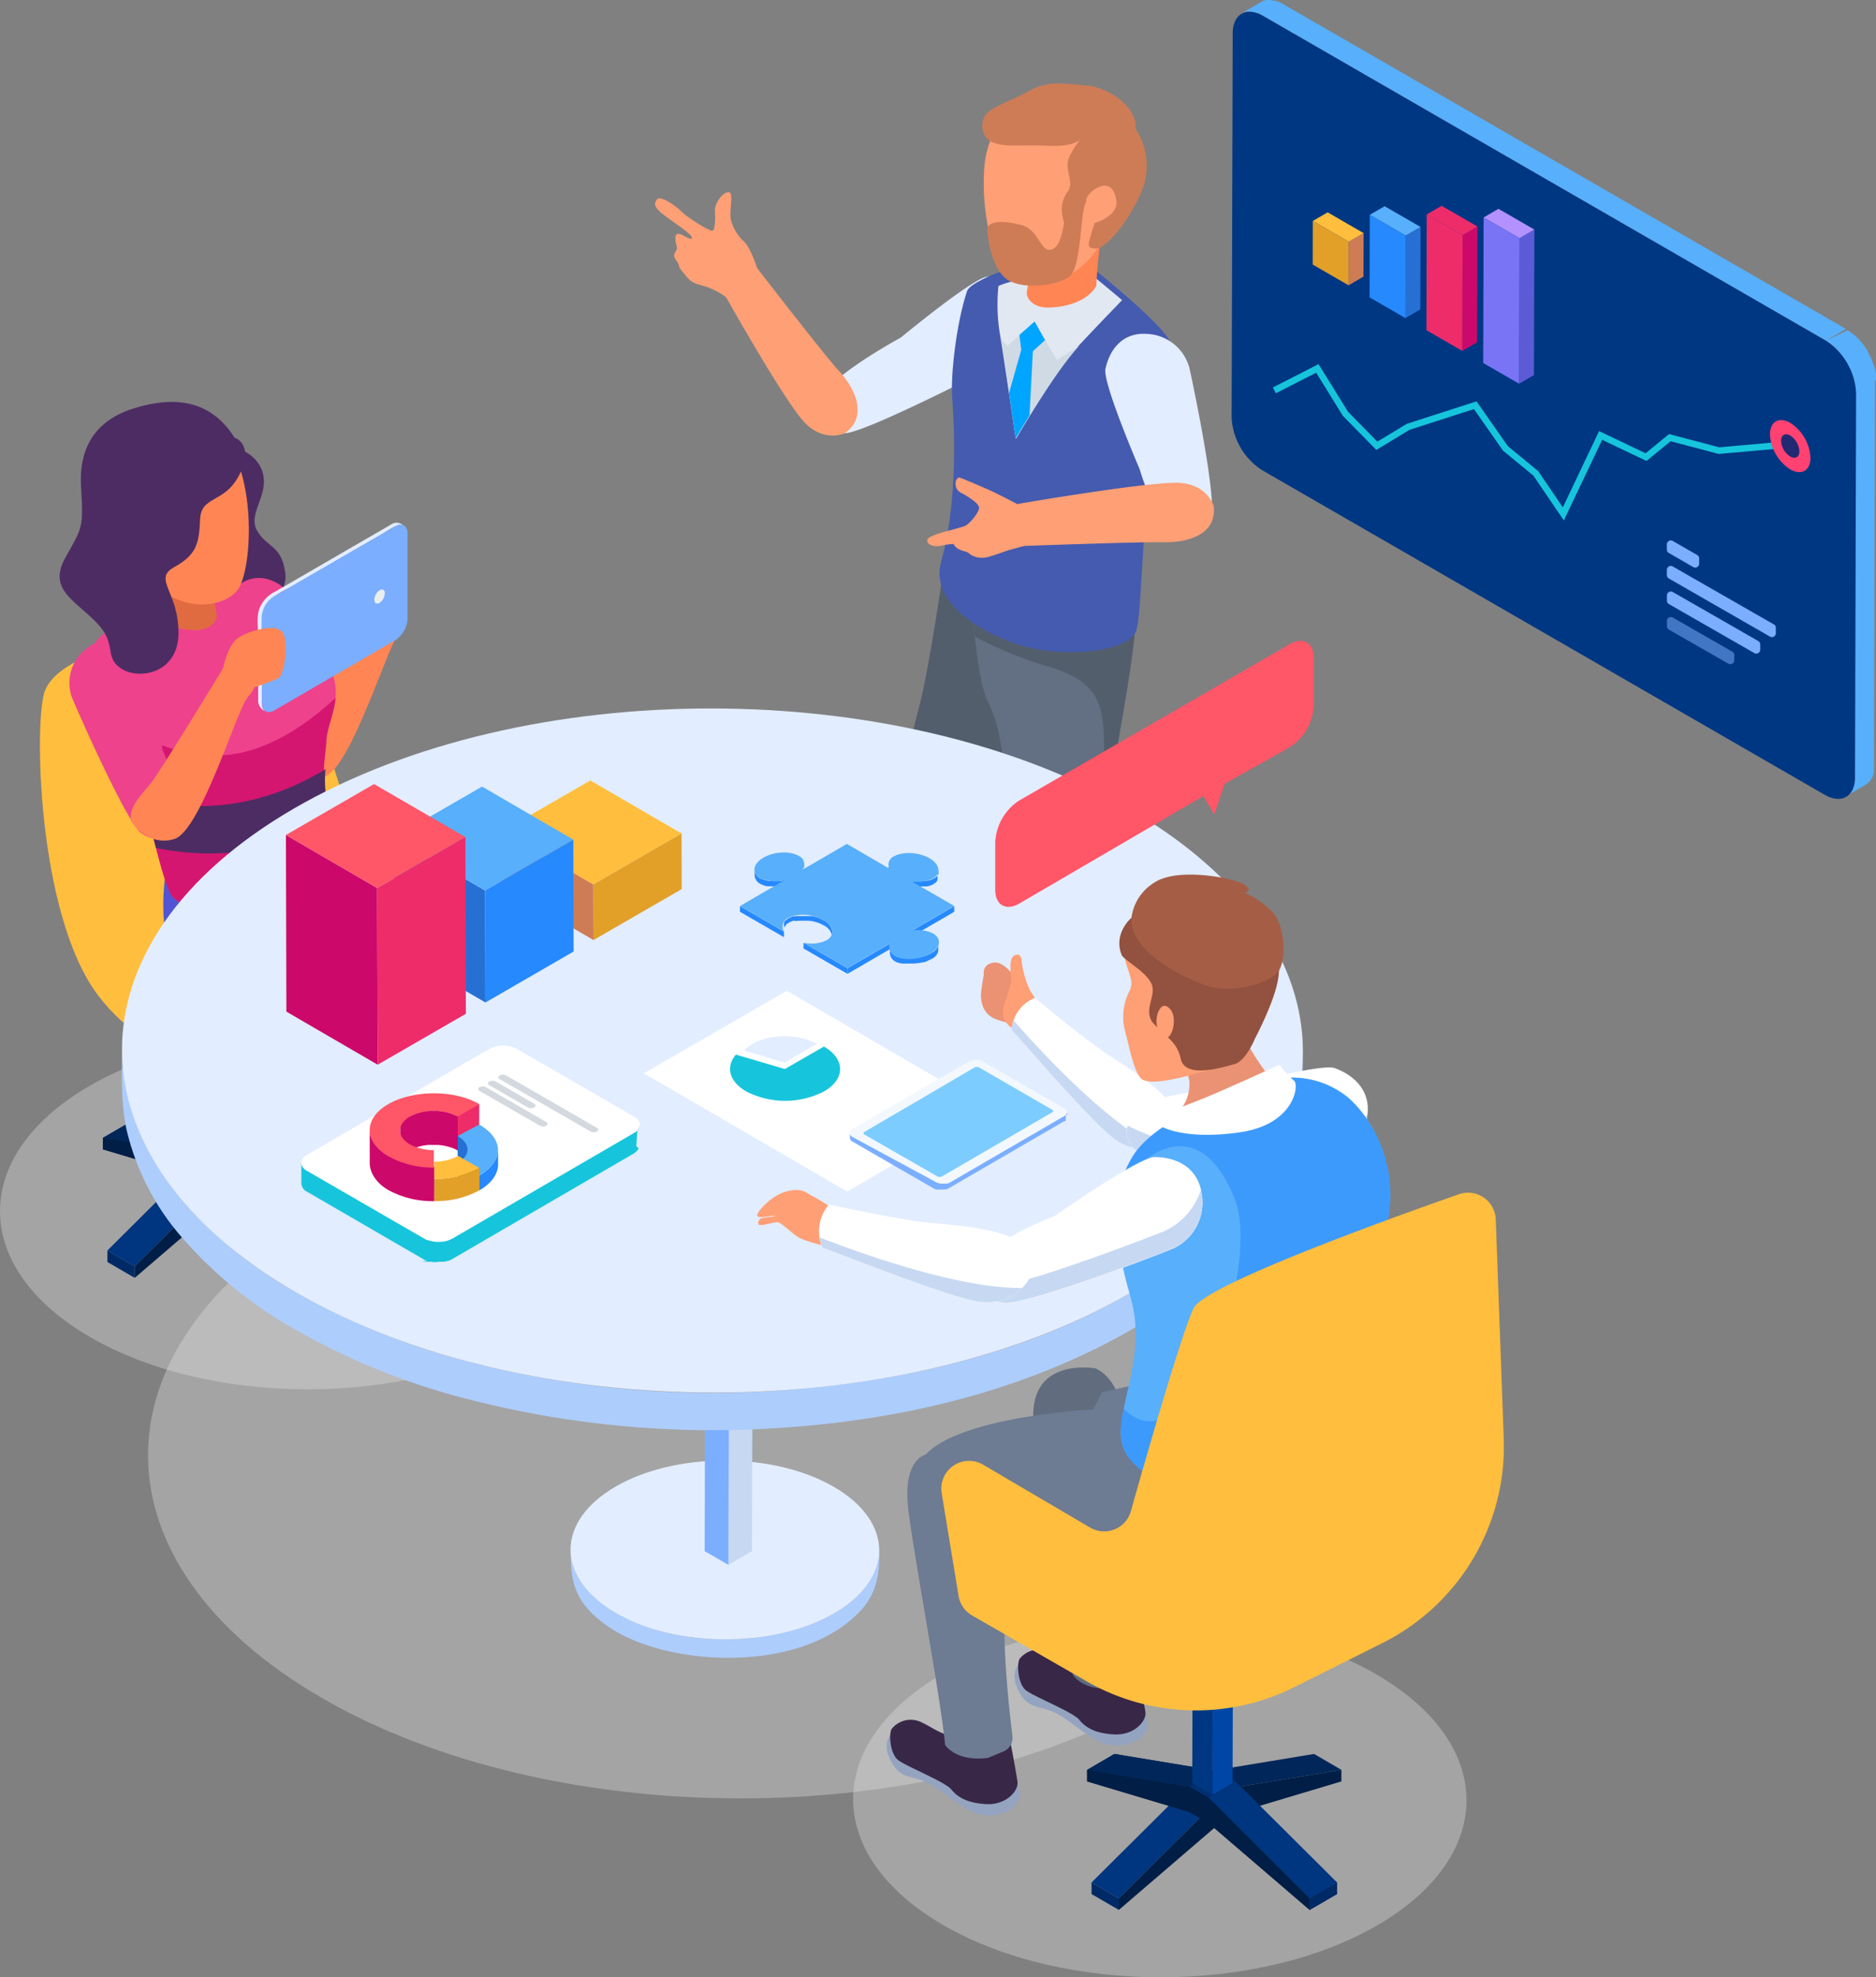 <svg xmlns="http://www.w3.org/2000/svg" xmlns:xlink="http://www.w3.org/1999/xlink" width="571.683" height="602.421" viewBox="0 0 571.683 602.421">
  <rect x="0" y="0" width="571.683" height="602.421" fill="#808080" stroke="none"/>
  <defs>
    <clipPath id="clip-path">
      <path id="Path_457" data-name="Path 457" d="M90.551,221.128v4.528c0-1.594-1.02,2.646-3.061,1.467V217.11C89.547,218.29,90.567,219.581,90.551,221.128Z" transform="translate(-87.49 -217.11)" fill="#1e079d"/>
    </clipPath>
    <clipPath id="clip-path-2">
      <path id="Path_463" data-name="Path 463" d="M96.774,223.22v6.791A27.994,27.994,0,0,1,83,233.327v-6.791a28.043,28.043,0,0,0,13.774-3.316Z" transform="translate(-83 -223.22)" fill="none"/>
    </clipPath>
    <clipPath id="clip-path-3">
      <path id="Path_467" data-name="Path 467" d="M70.65,226.057V215.79c0,2.917,1.913,5.851,5.771,8.067a28.266,28.266,0,0,0,13.918,3.316v10.57a28.266,28.266,0,0,1-13.854-3.316C72.563,232.195,70.634,228.974,70.65,226.057Z" transform="translate(-70.65 -215.79)" fill="none"/>
    </clipPath>
    <clipPath id="clip-path-4">
      <path id="Path_473" data-name="Path 473" d="M169.86,166.982V165.26a2.821,2.821,0,0,0,.287,1.228v1.722A2.934,2.934,0,0,1,169.86,166.982Z" transform="translate(-169.86 -165.26)" fill="none"/>
    </clipPath>
  </defs>
  <g id="Layer_2" data-name="Layer 2" transform="translate(35.003 6)">
    <g id="OBJECTS" transform="translate(-35.003 -6)">
      <g id="Group_303" data-name="Group 303" transform="translate(45.11 339.478)" opacity="0.37">
        <path id="Path_297" data-name="Path 297" d="M335.033,243.468c70.5,40.7,70.863,106.686.829,147.386s-183.958,40.7-254.454,0-70.863-106.685-.829-147.386S264.536,202.767,335.033,243.468Z" transform="translate(-28.293 -212.943)" fill="#e1e1e1"/>
      </g>
      <g id="Group_304" data-name="Group 304" transform="translate(259.97 494.213)" opacity="0.37">
        <path id="Path_298" data-name="Path 298" d="M322.383,325.845c36.667,21.139,36.811,55.415.43,76.523s-95.542,21.139-132.161,0-36.795-55.415-.43-76.523S285.8,304.706,322.383,325.845Z" transform="translate(-163.067 -310.003)" fill="#e1e1e1"/>
      </g>
      <g id="Group_305" data-name="Group 305" transform="translate(0 315.065)" opacity="0.37">
        <path id="Path_299" data-name="Path 299" d="M159.313,213.477c36.667,21.139,36.811,55.4.43,76.523S64.2,311.14,27.582,290s-36.795-55.4-.43-76.523S122.757,192.338,159.313,213.477Z" transform="translate(0.003 -197.629)" fill="#e1e1e1"/>
      </g>
      <path id="Path_300" data-name="Path 300" d="M250.054,1.275l-.287-.175-.383-.191L249,.733l-.367-.159L248.268.43h-.1l-.191-.112L247.6.207h-.8L246.387,0h-1.578l-.622.159a6.372,6.372,0,0,0-.749.351L237.3,4.081a4.894,4.894,0,0,1,1.371-.526h0a5.6,5.6,0,0,1,1.594,0h0a7.811,7.811,0,0,1,1.722.383h0a10.719,10.719,0,0,1,1.865.861l171.523,98.985,6.138-3.555Z" transform="translate(141.014)" fill="#58affb"/>
      <path id="Path_301" data-name="Path 301" d="M364.289,78.275a4.033,4.033,0,0,0,0-.446c0-.159,0-.3,0-.462v-.909h0a.918.918,0,0,0-.08-.446l-.1-.478a.76.76,0,0,0-.112-.478,4.478,4.478,0,0,0-.128-.494,1.729,1.729,0,0,0-.112-.383h0a1.409,1.409,0,0,0-.159-.478c-.064-.159-.1-.319-.159-.478s-.112-.287-.175-.446-.112-.3-.175-.446l-.143-.351h0a1.127,1.127,0,0,0-.207-.446c-.08-.143-.143-.319-.223-.478l-.287-.558-.335-.59a.339.339,0,0,0,0-.1.318.318,0,0,0,0-.128c-.223-.367-.446-.733-.686-1.1s-.383-.558-.59-.829l-.4-.542-.367-.446-.351-.414-.367-.4h0l-.271-.3-.4-.383-.4-.383-.415-.351-.207-.175h0l-.159-.128-.415-.319-.4-.287-.4-.255-.383-.239h-.1L349,66.271a15.322,15.322,0,0,1,1.849,1.275h0a17.39,17.39,0,0,1,1.69,1.594h0a22.316,22.316,0,0,1,2.9,3.922v.112a22.671,22.671,0,0,1,1.084,2.152h0a20.711,20.711,0,0,1,.845,2.28h0a14.339,14.339,0,0,1,.526,2.28h0a13.846,13.846,0,0,1,.191,2.264l-.335,117.1a9.727,9.727,0,0,1-.191,1.993h0a7.2,7.2,0,0,1-.51,1.594h0a5.627,5.627,0,0,1-.7,1.068,2.475,2.475,0,0,1-.255.319,4.562,4.562,0,0,1-1,.845l6.138-3.571a4.957,4.957,0,0,0,1-.829l.255-.319c.112-.143.239-.271.335-.414a7.178,7.178,0,0,0,.351-.638h0l.191-.462a4.454,4.454,0,0,0,.159-.494.664.664,0,0,1,.128-.462c.127-.159,0-.143,0-.207h0a.8.8,0,0,0,0-.191V196.6a4.188,4.188,0,0,0,0-.446,4.049,4.049,0,0,0,0-.446h0l.335-117.1a3.472,3.472,0,0,0,.3-.335Z" transform="translate(207.389 37.513)" fill="#58affb"/>
      <path id="Path_302" data-name="Path 302" d="M416.492,102.444a20.358,20.358,0,0,1,9.231,15.942l-.335,117.1c0,5.883-4.177,8.242-9.278,5.293L244.651,141.869a20.326,20.326,0,0,1-9.231-15.942l.335-117.112c0-5.867,4.177-8.242,9.278-5.293Z" transform="translate(139.897 1.34)" fill="#003783"/>
      <path id="Path_303" data-name="Path 303" d="M243.6,77.09l13.089-6.68,8.577,13.838,9.549,9.725,9.549-5.771L304.8,81.617l9.215,13.168,9.231,7.589,8.4,12.355,11.367-23.9,13.838,6.6,7.254-5.931,14.986,3.954,22.239-1.977" transform="translate(144.757 41.839)" fill="none" stroke="#16c5dc" stroke-miterlimit="10" stroke-width="1.99"/>
      <path id="Path_304" data-name="Path 304" d="M344.516,81.128c-3.4-1.977-6.186-.4-6.186,3.523A13.5,13.5,0,0,0,344.484,95.3c3.412,1.961,6.17.4,6.186-3.523a13.551,13.551,0,0,0-6.154-10.649Z" transform="translate(201.048 47.701)" fill="#ff4272"/>
      <path id="Path_305" data-name="Path 305" d="M343.256,83.383c-1.594-.893-2.806-.175-2.806,1.594a6.106,6.106,0,0,0,2.774,4.783c1.594.893,2.79.175,2.806-1.594a6.169,6.169,0,0,0-2.774-4.783Z" transform="translate(202.308 49.32)" fill="#212973"/>
      <path id="Path_306" data-name="Path 306" d="M328.456,108.766v1.594a1.2,1.2,0,0,1-1.8,1.036l-7.429-4.288a1.2,1.2,0,0,1-.606-1.036v-1.594a1.2,1.2,0,0,1,1.8-1.036L327.8,107.7a1.2,1.2,0,0,1,.654,1.068Z" transform="translate(189.336 61.369)" fill="#7baeff"/>
      <path id="Path_307" data-name="Path 307" d="M351.828,127.038v1.594a1.2,1.2,0,0,1-1.786,1.052l-30.816-17.7a1.228,1.228,0,0,1-.606-1.036v-1.594a1.2,1.2,0,0,1,1.8-1.036l30.769,17.632a1.18,1.18,0,0,1,.638,1.084Z" transform="translate(189.336 64.269)" fill="#7baeff"/>
      <g id="Group_306" data-name="Group 306" transform="translate(507.972 187.995)" opacity="0.53">
        <path id="Path_308" data-name="Path 308" d="M339.148,129.509V131.1a1.2,1.2,0,0,1-1.785,1.036L319.22,121.745a1.18,1.18,0,0,1-.59-1.036v-1.594a1.2,1.2,0,0,1,1.786-1.036l18.078,10.362A1.164,1.164,0,0,1,339.148,129.509Z" transform="translate(-318.63 -117.922)" fill="#7baeff"/>
      </g>
      <path id="Path_309" data-name="Path 309" d="M347.055,129.172v1.594a1.2,1.2,0,0,1-1.786,1.036l-26.05-14.938a1.18,1.18,0,0,1-.59-1.036v-1.594a1.2,1.2,0,0,1,1.786-1.036l26,14.906A1.18,1.18,0,0,1,347.055,129.172Z" transform="translate(189.342 67.172)" fill="#7baeff"/>
      <g id="Group_307" data-name="Group 307" transform="translate(400.027 64.694)">
        <path id="Path_310" data-name="Path 310" d="M257.828,47.18l4.528-2.63-.048,13.264-4.528,2.63Z" transform="translate(-246.844 -38.221)" fill="#ce7c56"/>
        <path id="Path_311" data-name="Path 311" d="M250.94,43.21l4.528-2.63,10.952,6.329-4.528,2.63Z" transform="translate(-250.908 -40.58)" fill="#ffbe3d"/>
        <path id="Path_312" data-name="Path 312" d="M261.9,48.559l-.048,13.264L250.92,55.51l.032-13.28Z" transform="translate(-250.92 -39.6)" fill="#e2a029"/>
      </g>
      <g id="Group_308" data-name="Group 308" transform="translate(417.356 62.828)">
        <path id="Path_313" data-name="Path 313" d="M268.72,46l4.528-2.63-.064,25.141-4.543,2.63Z" transform="translate(-257.72 -37.057)" fill="#2670d4"/>
        <path id="Path_314" data-name="Path 314" d="M261.83,42.04l4.528-2.63,10.936,6.313-4.528,2.63Z" transform="translate(-261.766 -39.41)" fill="#58affb"/>
        <path id="Path_315" data-name="Path 315" d="M272.79,47.373l-.08,25.141L261.79,66.2l.064-25.141Z" transform="translate(-261.79 -38.43)" fill="#2689fd"/>
      </g>
      <g id="Group_309" data-name="Group 309" transform="translate(434.67 62.701)">
        <path id="Path_316" data-name="Path 316" d="M279.606,45.936l4.528-2.646-.1,35.264-4.528,2.63Z" transform="translate(-268.574 -36.977)" fill="#cc096a"/>
        <path id="Path_317" data-name="Path 317" d="M272.71,41.96l4.528-2.63,10.936,6.313-4.528,2.646Z" transform="translate(-272.614 -39.33)" fill="#ee2c6a"/>
        <path id="Path_318" data-name="Path 318" d="M283.682,47.309l-.1,35.248L272.65,76.244l.1-35.264Z" transform="translate(-272.65 -38.35)" fill="#ee2c6a"/>
      </g>
      <g id="Group_310" data-name="Group 310" transform="translate(451.983 63.625)">
        <path id="Path_319" data-name="Path 319" d="M290.5,46.5l4.528-2.63L294.9,88.205l-4.528,2.63Z" transform="translate(-279.434 -37.557)" fill="#5b5bd6"/>
        <path id="Path_320" data-name="Path 320" d="M283.59,42.54l4.528-2.63,10.936,6.313-4.528,2.63Z" transform="translate(-283.463 -39.91)" fill="#b391ff"/>
        <path id="Path_321" data-name="Path 321" d="M294.574,47.873l-.128,44.335L283.51,85.9l.127-44.335Z" transform="translate(-283.51 -38.93)" fill="#7974f5"/>
      </g>
      <path id="Path_322" data-name="Path 322" d="M190.15,199.91s1.674,5.612-2.917,8.752a40.093,40.093,0,0,1-10.538,5.261c-3.715,1.435-7.142,6.377-5.436,9.725s9.725,4,14.874,2.583,6.01-6.01,10.873-7.732a18.062,18.062,0,0,0,7.971-5.149c1.419-1.435-2.455-14.46-2.455-14.46l-14.141,1.594" transform="translate(101.502 118.185)" fill="#382747"/>
      <path id="Path_323" data-name="Path 323" d="M186.494,110.38s-4.225,28.537-6.871,38.58S168,195.99,169.579,203.913s12.164,27.484,14.794,37,4.783,17.441,6.871,18.493,8.991,0,13.216-6.377.526-2.646.526-2.646-1.594-15.847-3.188-21.139-8.449-22.718-7.971-28.537,11.622-35.408,19.561-49.134a173.115,173.115,0,0,0,12.77-27.979Z" transform="translate(100.662 65.59)" fill="#535e6d"/>
      <path id="Path_324" data-name="Path 324" d="M205.056,208.81a8.928,8.928,0,0,1-4.288,7.429c-4.575,3.188-5.436,5.149-9.151,6.584s-7.158,6.377-5.436,9.725,9.725,4,14.874,2.583,6.01-6.01,10.873-7.732a17.743,17.743,0,0,0,7.971-5.149c1.435-1.435.861-7.142.861-7.142l-17.441-5.723" transform="translate(110.366 124.08)" fill="#382747"/>
      <path id="Path_325" data-name="Path 325" d="M185.75,115.35s1.594,23.26,4.783,29.6,3.7,11.16,5.277,20.071,6.871,69.763,6.377,80.859-.526,23.786,0,25.364,10.57,5.819,19.019,0c0,0,1.594-13.216,2.646-28.537s.558-35.456,2.152-54.953,9.565-54.443,9.565-67.643C235.426,120.117,210.062,128.04,185.75,115.35Z" transform="translate(110.382 68.544)" fill="#636f82"/>
      <path id="Path_326" data-name="Path 326" d="M185.75,115.35s.319,4.48.925,10.044a114.3,114.3,0,0,0,21.076,8.72c16.644,4.783,18.334,11.16,18.334,26.161s-6.377,30.115-5.5,45.18c.59,11.271,1.2,46.934-1.18,66.846a15.463,15.463,0,0,0,1.754-1.052s1.594-13.216,2.646-28.537.606-35.456,2.2-54.953,9.565-54.443,9.565-67.643C235.426,120.117,210.062,128.04,185.75,115.35Z" transform="translate(110.382 68.544)" fill="#535e6d"/>
      <path id="Path_327" data-name="Path 327" d="M181.509,71.447s21.9-18.126,26.353-18.557c5.357-.414,12.02,1.4,13.758,8.975a13.981,13.981,0,0,1-6.377,15.544c-4.017,2.2-44.638,23.228-50.92,23.2s-10.219-5.388-6.17-12.052S181.509,71.447,181.509,71.447Z" transform="translate(93.005 31.396)" fill="#e2edff"/>
      <path id="Path_328" data-name="Path 328" d="M197.872,54.187a2.708,2.708,0,0,1,0,.717c-.335,1.594-1.355,5.771-1.594,7.509s1.594,4.671,6.074,4.783,12.307-1.387,15.129-6.664a123.971,123.971,0,0,1,1.594-15.942Z" transform="translate(116.625 26.496)" fill="#e16b40"/>
      <path id="Path_329" data-name="Path 329" d="M226.337,51.507S247.891,68.6,249.836,74s1.706,20.231-3.4,29.86-4.783,50.712-6.807,57.711-21.251,8.306-32.969,5.436-30.29-12.754-26.608-25.986c5.532-19.657,3.826-44.192,3.38-50.457s1.148-21.825,4.544-32.14c.717-2.184,8.4-5.229,8.4-5.229S204.353,49.467,226.337,51.507Z" transform="translate(106.716 30.244)" fill="#455baf"/>
      <path id="Path_330" data-name="Path 330" d="M220.467,53.285c-18.732-1.722-27.373,1.5-29.509,2.487a55.415,55.415,0,0,0,.239,13.3c1.467,8.864,5.006,33.208,5.006,33.208s11.558-20.008,19.131-28.234c5.357-5.787,10.633-11.16,13.3-13.981C224.214,56.315,220.467,53.285,220.467,53.285Z" transform="translate(113.304 31.368)" fill="#e1e8f2"/>
      <path id="Path_331" data-name="Path 331" d="M197.872,54.187a2.708,2.708,0,0,1,0,.717c-.335,1.594-1.355,5.771-1.594,7.509s1.594,4.671,6.074,4.783,12.307-1.387,15.129-6.664a123.971,123.971,0,0,1,1.594-15.942Z" transform="translate(116.625 26.496)" fill="#ff8654"/>
      <path id="Path_332" data-name="Path 332" d="M188.237,39.894c1.2-14.061,11.351-22.989,24.009-21.331,0,0,13.535,0,20.725,11.16s-.622,21.952-5.612,28.7c-2.1,2.806-3.683,4.958-4.687,6.377-.367.526-.717,1.036-1.1,1.594l-.1.143h0a28.2,28.2,0,0,1-10.761,8.1c-5.245,2.136-11.7,1.849-15.512-1.467S187.025,53.939,188.237,39.894Z" transform="translate(111.737 10.914)" fill="#ff9f75"/>
      <path id="Path_333" data-name="Path 333" d="M193.193,68.877l8.37-7.4,6.76,11.686,6.744-4.257c-7.62,8.242-19.131,28.218-19.131,28.218s-2.949-20.31-4.575-30.577Z" transform="translate(113.715 36.533)" fill="#cfdae4"/>
      <path id="Path_334" data-name="Path 334" d="M192.87,83.233,196.6,70.1l-.558-4.575,4.623-4.081,3.188,5.659-3.715,3.412-1.02,19.5c-2.535,4.113-4.241,7.078-4.241,7.078S193.986,90.694,192.87,83.233Z" transform="translate(114.612 36.509)" fill="#00a5ff"/>
      <path id="Path_335" data-name="Path 335" d="M234.37,29.6A20.422,20.422,0,0,1,235.964,49.6c-5.086,11.16-11.478,16.676-13.264,16.66s-2.726-.319-2.487-1.706S222,58.451,222,58.451s7.349-2.009,6.616-6.855-3.491-5.325-6.377-3.539-3,4.049-4.5,6.074-1.275,6.488-2.662,6.249-2.455-1.435-2.79-3.635A9.39,9.39,0,0,1,213.8,48.87c2.248-3.029-1.483-6.983.622-10.889a26.1,26.1,0,0,1,3.683-5.5s-1.371,2.9-10.426,2.455-12.961.59-16.819-1.084-3.7-6.648-1.754-8.736,7.078-3.762,12.913-6.887,9.565-2.328,17.3-1.69S235.358,24,234.37,29.6Z" transform="translate(111.581 9.479)" fill="#ce7c56"/>
      <path id="Path_336" data-name="Path 336" d="M212.753,37.321s0,14.428-3.97,16.357-3.81-5.835-9.916-7.333-10.315-1.116-10.155,1.786,1.706,13.1,7.142,15.5,13.79,1.148,17.7-1.307,3.459-19.752,5.149-22.686S212.753,37.321,212.753,37.321Z" transform="translate(112.139 22.144)" fill="#ce7c56"/>
      <path id="Path_337" data-name="Path 337" d="M174.927,101.524s-6.042,2.886-11.989-3.061S138.77,60.01,138.77,60.01a10.394,10.394,0,0,1,9.565-8.72s20.55,26.639,24.918,31.311S182.547,96.263,174.927,101.524Z" transform="translate(82.465 30.478)" fill="#ff9f75"/>
      <path id="Path_338" data-name="Path 338" d="M221.743,105.014s-11.271-26.113-10.426-30.5c1.084-5.245,4.7-11.16,12.451-10.7A13.981,13.981,0,0,1,236.92,74.246c1,4.464,8.37,39.345,6.6,45.324s-7.971,8.29-13.3,2.551S221.743,105.014,221.743,105.014Z" transform="translate(125.547 37.908)" fill="#e2edff"/>
      <path id="Path_339" data-name="Path 339" d="M255.113,99.37s-1.754-6.377-10.139-7.062-49.421,6.377-49.421,6.377a10.394,10.394,0,0,0-.4,12.9s38.038-1.387,44.495-1.2S256.149,108.584,255.113,99.37Z" transform="translate(114.752 54.823)" fill="#ff9f75"/>
      <path id="Path_340" data-name="Path 340" d="M196.1,95.06c-2.072-.893-7.971-3.507-9.135-3.81-1.323.159-1.77,3.412.446,4.591s5.293,3.093,5.6,4.432-2.646,4.783-3.986,5.6-11.3,2.646-11.734,4.3,2.312,2.328,4.081,1.881a23.721,23.721,0,0,1,3.874-.558,3.587,3.587,0,0,0,1.977,1.77c1.594.67,2.216.558,2.758,1.116a5.851,5.851,0,0,0,3.651,1.323c2.1.223,6.377-1.77,9.278-2.551s5.739-1.594,5.739-1.594l-2.567-10.538a2.455,2.455,0,0,0-1.243-1.594C202.7,98.312,197.693,95.746,196.1,95.06Z" transform="translate(105.326 54.223)" fill="#ff9f75"/>
      <path id="Path_341" data-name="Path 341" d="M156.321,59.942s-1.786-5.946-3.954-8.115a13.774,13.774,0,0,1-3.97-6.377c-.8-2.583.988-8.72-.8-8.72s-4.352,3.364-4.161,5.946,0,5.149-.59,5.739-7.732-3.954-9.31-5.548-6.536-5.341-7.716-3.954-.606,2.583,1.594,4.368,7.716,5.341,8.7,6.728,0,1.18-2.567-.207-2.375,1.2-1.786,3.188-1.786,2.184-.191,4.368.191,1.387,1.977,3.555,2.375,3.38,5.739,4.177a21.06,21.06,0,0,1,8.928,4.783c1.786,1.786,8.322-.988,8.322-.988Z" transform="translate(74.415 21.826)" fill="#ff9f75"/>
      <path id="Path_342" data-name="Path 342" d="M48.953,85.58s7.094,1.594,8.481,8.29-4.926,12.036-1.77,17.17,7.286,4.145,8.481,12.626-12.626,22.877-22.686,8.481S48.953,85.58,48.953,85.58Z" transform="translate(22.792 50.854)" fill="#4d2c63"/>
      <path id="Path_343" data-name="Path 343" d="M26.09,129.422s-13.28,3.555-16.819,11.51S6.625,209.086,25.213,233.86s53.151,28.329,61.123,24.79,53.933-26.544,57.472-38.054-14.157-20.358-23.913-24.79-15.942-10.618-21.251-26.544-7.971-43.379-14.157-47.827S63.267,109.957,26.09,129.422Z" transform="translate(4.539 69.202)" fill="#ffbe3d"/>
      <path id="Path_344" data-name="Path 344" d="M70.392,144.053s-4.464-26.353-7.445-29.366c-3.555-3.555-9.422-6.377-15.289-2.009a13.1,13.1,0,0,0-5.006,14.954c1.594,4.033,16.421,37.528,20.884,41.306s10.586,2.407,11.765-4.783S70.392,144.053,70.392,144.053Z" transform="translate(24.947 65.635)" fill="#ee428c"/>
      <path id="Path_345" data-name="Path 345" d="M53.841,162.6s5.006,7.812,13.089,5.325S86.4,127.559,89.249,125.04c0,0,1.243-9.071-7.206-9.39,0,0-19.4,31.884-22.224,35.376S52.9,158.232,53.841,162.6Z" transform="translate(31.917 68.722)" fill="#ff8654"/>
      <g id="Group_311" data-name="Group 311" transform="translate(32.734 341.818)">
        <path id="Path_346" data-name="Path 346" d="M83.009,219.241l-8.322-4.831L43.52,219.543l8.322,4.846Z" transform="translate(-6.869 -214.41)" fill="#00265a"/>
        <path id="Path_347" data-name="Path 347" d="M54.023,222.476,45.7,217.63l-5.851,3.4,8.322,4.831Z" transform="translate(-9.05 -212.497)" fill="#002f71"/>
        <path id="Path_348" data-name="Path 348" d="M28.852,243.8,20.53,238.97v3.523l8.322,4.831Z" transform="translate(-20.53 -199.816)" fill="#002a65"/>
        <path id="Path_349" data-name="Path 349" d="M59.652,224.591,51.33,219.76l-30.8,30.625,8.322,4.83Z" transform="translate(-20.53 -211.231)" fill="#00357f"/>
        <path id="Path_350" data-name="Path 350" d="M56.55,225.969l-30.8,30.625v3.523l30.816-26.464,5.867-3.38,31.135-9.31V217.44L62.4,222.589Z" transform="translate(-17.428 -212.609)" fill="#001e46"/>
      </g>
      <g id="Group_312" data-name="Group 312" transform="translate(31.379 341.818)">
        <path id="Path_351" data-name="Path 351" d="M19.69,219.241l8.322-4.831,31.151,5.133-8.306,4.846Z" transform="translate(-19.674 -214.41)" fill="#00265a"/>
        <path id="Path_352" data-name="Path 352" d="M39.24,222.476l8.306-4.846,5.867,3.4-8.322,4.831Z" transform="translate(-8.057 -212.497)" fill="#002f71"/>
        <path id="Path_353" data-name="Path 353" d="M62.23,243.8l8.322-4.831-.016,3.523-8.306,4.831Z" transform="translate(5.604 -199.816)" fill="#002a65"/>
        <path id="Path_354" data-name="Path 354" d="M42.91,224.591l8.322-4.831,30.8,30.625-8.322,4.83Z" transform="translate(-5.876 -211.231)" fill="#00357f"/>
        <path id="Path_355" data-name="Path 355" d="M56.714,225.969l30.8,30.625v3.523L56.7,233.653l-5.867-3.38-31.151-9.31.016-3.523,31.167,5.149Z" transform="translate(-19.68 -212.609)" fill="#001e46"/>
      </g>
      <g id="Group_313" data-name="Group 313" transform="translate(31.379 341.818)">
        <path id="Path_356" data-name="Path 356" d="M19.69,219.241l8.322-4.831,31.151,5.133-8.306,4.846Z" transform="translate(-19.674 -214.41)" fill="#00265a"/>
        <path id="Path_357" data-name="Path 357" d="M39.24,222.476l8.306-4.846,5.867,3.4-8.322,4.831Z" transform="translate(-8.057 -212.497)" fill="#002f71"/>
        <path id="Path_358" data-name="Path 358" d="M62.23,243.8l8.322-4.831-.016,3.523-8.306,4.831Z" transform="translate(5.604 -199.816)" fill="#002a65"/>
        <path id="Path_359" data-name="Path 359" d="M42.91,224.591l8.322-4.831,30.8,30.625-8.322,4.83Z" transform="translate(-5.876 -211.231)" fill="#00357f"/>
        <path id="Path_360" data-name="Path 360" d="M56.714,225.969l30.8,30.625v3.523L56.7,233.653l-5.867-3.38-31.151-9.31.016-3.523,31.167,5.149Z" transform="translate(-19.68 -212.609)" fill="#001e46"/>
      </g>
      <g id="Group_314" data-name="Group 314" transform="translate(63.423 312.149)">
        <path id="Path_361" data-name="Path 361" d="M49.867,198.03l-.1,35.025L43.65,236.61l.1-35.025Z" transform="translate(-37.48 -194.475)" fill="#0046a6"/>
        <path id="Path_362" data-name="Path 362" d="M46.045,201.585l-.1,35.025-6.17-3.555.1-35.025Z" transform="translate(-39.78 -194.475)" fill="#003783"/>
        <path id="Path_363" data-name="Path 363" d="M52.131,199.355,46.01,202.91l-6.17-3.555,6.138-3.555Z" transform="translate(-39.744 -195.8)" fill="#4da5dc"/>
      </g>
      <path id="Path_364" data-name="Path 364" d="M104.863,243.7s7.828,8.625,14.348,11.51c6.5,6.122,12.419,10.586,11.638,15.321-1.594,4.783-16.309,1.052-22.319-2.359a46.838,46.838,0,0,1-11.048-9.47l1,2.838a.861.861,0,0,1-1.164,1.084,5.772,5.772,0,0,1-2.471-1.817c-1.307-1.849-2.63-7.971-1.307-10.793S104.863,243.7,104.863,243.7Z" transform="translate(55.265 144.812)" fill="#382747"/>
      <path id="Path_365" data-name="Path 365" d="M67.44,205.729a41.45,41.45,0,0,0,10.235,25.189c10.219,11.462,24.28,31.884,28.919,45.148,4.783,8.529,9.039,11.542,16.293,5.58,2.886-1.323-2.63-13.423-11.16-29.876-8.322-16.07-22.128-50.728-25.954-54.554S68.715,188.686,67.44,205.729Z" transform="translate(40.079 115.029)" fill="#ff8654"/>
      <path id="Path_366" data-name="Path 366" d="M105.812,244.034a31.518,31.518,0,0,0,9.661,11.239c7.11,5.325-1.833,10.793-6.839,9.215S94.7,256.326,93.9,253.44,94.827,236.733,105.812,244.034Z" transform="translate(55.704 143.761)" fill="#ff8654"/>
      <path id="Path_367" data-name="Path 367" d="M116.743,230.83s7.828,8.625,14.348,11.51c6.5,6.122,12.419,10.586,11.638,15.321-1.594,4.783-16.309,1.052-22.319-2.359a46.838,46.838,0,0,1-11.048-9.47l1,2.838a.861.861,0,0,1-1.164,1.084,5.772,5.772,0,0,1-2.471-1.817c-1.307-1.849-2.63-7.891-1.307-10.793S116.743,230.83,116.743,230.83Z" transform="translate(62.324 137.165)" fill="#382747"/>
      <path id="Path_368" data-name="Path 368" d="M79.32,192.859a41.45,41.45,0,0,0,10.235,25.157c10.219,11.494,24.28,31.885,28.983,45.164,4.783,8.545,9.039,11.558,16.293,5.6,2.886-1.323-2.631-13.423-11.16-29.876-8.354-16.1-22.16-50.728-25.986-54.554S80.6,175.816,79.32,192.859Z" transform="translate(47.138 107.382)" fill="#ff8654"/>
      <path id="Path_369" data-name="Path 369" d="M117.692,231.164a31.518,31.518,0,0,0,9.661,11.239c7.11,5.325-1.833,10.793-6.839,9.215s-13.933-8.162-14.731-11.048S106.707,223.863,117.692,231.164Z" transform="translate(62.763 136.113)" fill="#ff8654"/>
      <path id="Path_370" data-name="Path 370" d="M32.277,167.682s-4.783,22.1,5.915,36.3,42.614,22.893,44.192,25.253,5.133,6.377,9.087,6.377,34.722-14.587,38.66-29.987c-1.18-10.649-4.783-13.806-9.071-17.361S88.7,171.7,87.119,169.324a23.037,23.037,0,0,1-2.359-7.094Z" transform="translate(18.551 96.401)" fill="#5155d4"/>
      <path id="Path_371" data-name="Path 371" d="M37.031,117.352s-15.607,7.509-18.6,13.12-3,19.131,8.609,31.486C34.161,172.081,38.29,199.8,42.276,206.6c5.006,6.5,28.7,7.971,41.45,3s12.658-17.345,10-21.554c-7.509-11.829-4.5-22.67-4.257-28.409s4.783-12.244,2.009-20.247-15.5-13.487-17.536-15.942-7.971-11.733-14.747-11.989S37.031,117.352,37.031,117.352Z" transform="translate(9.956 66.223)" fill="#ee428c"/>
      <path id="Path_372" data-name="Path 372" d="M93.038,174.975c-7.509-11.829-4.5-22.67-4.257-28.409.175-3.97,2.375-8.29,2.822-13.216-8.625,8.051-21.347,17.122-35.264,17.536-16.086.494-30.29-8.593-38.389-15.273a39.3,39.3,0,0,0,8.37,13.3c7.126,10.123,11.255,37.847,15.241,44.638,5.006,6.5,28.7,7.971,41.45,3S95.7,179.184,93.038,174.975Z" transform="translate(10.671 79.24)" fill="#cc096a" opacity="0.76"/>
      <path id="Path_373" data-name="Path 373" d="M84.4,161.348A33.192,33.192,0,0,1,82.679,147c-30.163,18.286-54.889,8.72-54.889,8.72h0a31.087,31.087,0,0,0,1.69,7.62s-.223.1-.207.143c.335,1.243.542,2.471.861,3.7v.175c.143.51.239,1.036.383,1.594l.478,1.913v.143C60.312,176.764,78.263,166.035,84.4,161.348Z" transform="translate(16.518 87.351)" fill="#4d2c63"/>
      <g id="Group_315" data-name="Group 315" transform="translate(78.519 159.246)">
        <path id="Path_374" data-name="Path 374" d="M91.992,100.64a2.328,2.328,0,0,1,1.849.1c-1.355-.781-2.3-1.244-3.794-.383l-1.77,1.036L78.154,107.24,54.782,120.791a9.677,9.677,0,0,0-5.086,5.516c-.8,2.583-.287,5.835-.287,8.481v18.987a3.667,3.667,0,0,0,2.216,3.619c-1.307-.765-1.1-2.567-1.1-3.874V133.1c0-3.491-.335-6.823,2.328-9.565a27.1,27.1,0,0,1,6.042-3.81L79,108.037l8.784-5.054a23.117,23.117,0,0,1,4.209-2.344Z" transform="translate(-49.249 -99.889)" fill="#e2edff"/>
        <path id="Path_375" data-name="Path 375" d="M90.732,100.783c2.057-1.2,3.746-.255,3.746,2.12v26.161a8.226,8.226,0,0,1-3.73,6.377L53.89,156.852c-2.072,1.18-3.746.223-3.762-2.136L50,128.539a8.146,8.146,0,0,1,3.715-6.377Z" transform="translate(-48.803 -99.666)" fill="#7baeff"/>
      </g>
      <path id="Path_376" data-name="Path 376" d="M41.684,155.93s-4.528-26.337-7.445-29.35c-3.555-3.571-9.422-6.377-15.3-2.025a13.152,13.152,0,0,0-5.006,14.954c1.594,4.033,16.436,37.528,20.9,41.306s10.586,2.407,11.765-4.783S41.684,155.93,41.684,155.93Z" transform="translate(7.884 72.697)" fill="#ee428c"/>
      <path id="Path_377" data-name="Path 377" d="M25.132,174.506s5.006,7.828,13.152,5.325,19.4-40.4,22.223-42.9c0,0,1.243-9.087-7.206-9.39,0,0-19.4,31.885-22.223,35.36S24.191,170.106,25.132,174.506Z" transform="translate(14.856 75.787)" fill="#ff8654"/>
      <path id="Path_378" data-name="Path 378" d="M42.52,133.319s1.323-7.971,4.783-10.267,11.319-4.464,13.423-1.833.781,13.152-1.323,14.2a70.889,70.889,0,0,1-7.094,2.63s-1.849,3.954-4.209,3.954S42.52,133.319,42.52,133.319Z" transform="translate(25.271 71.315)" fill="#ff8654"/>
      <path id="Path_379" data-name="Path 379" d="M73.144,112.884a3.667,3.667,0,0,0-1.594,2.886c0,1.052.749,1.483,1.594.957a3.667,3.667,0,0,0,1.594-2.886C74.818,112.788,74.069,112.358,73.144,112.884Z" transform="translate(42.521 66.945)" fill="#eaeeee"/>
      <path id="Path_380" data-name="Path 380" d="M48.276,115.81a2.056,2.056,0,0,0,0,.717c.319,1.594,1.339,5.739,1.594,7.461s-1.594,4.655-6.026,4.783S31.6,127.4,28.794,122.155A124.776,124.776,0,0,0,27.2,106.34Z" transform="translate(16.167 63.19)" fill="#e16b40"/>
      <path id="Path_381" data-name="Path 381" d="M64.039,98.544C60.85,84.9,49.484,77.612,37.288,81.1c0,0-13.312,2.009-18.684,14.045s3.858,21.49,9.757,27.453c2.471,2.439,4.352,4.32,5.548,5.532.43.446.845.909,1.291,1.323l.128.128h0a27.836,27.836,0,0,0,11.781,6.377c5.452,1.339,11.765.112,15.034-3.715S67.291,112.191,64.039,98.544Z" transform="translate(10.097 47.678)" fill="#ff8654"/>
      <path id="Path_382" data-name="Path 382" d="M64.7,87.7s6.058,1.849,1.594,11.048-11.829,6.377-12.1,13.949-1.307,10.777-7.891,14.46,1.323,7.365,1.323,19.992-12.387,14.46-17.648,10.793-.781-7.365-7.62-14.2-14.476-10-9.215-19.465,5.532-8.944,4.783-21.57,4.958-20.518,16.261-23.993S57.079,75.6,64.7,87.7Z" transform="translate(6.774 45.64)" fill="#4d2c63"/>
      <g id="Group_316" data-name="Group 316" transform="translate(173.862 444.97)">
        <path id="Path_383" data-name="Path 383" d="M203.018,297.76c-.893,9.916-10.235,16.66-18.652,20.279a71.483,71.483,0,0,1-29.19,5.42,69.284,69.284,0,0,1-29.669-6.584c-7.971-3.922-16.468-11.064-16.436-20.725,0,7.062.462,12.9,5.564,18.413,6.536,7.094,16.4,10.92,25.683,12.833,18.11,3.746,42.757,1.929,56.5-12,5.532-5.612,6.377-11.51,6.377-18.971A6.29,6.29,0,0,0,203.018,297.76Z" transform="translate(-109.046 -268.99)" fill="#adcdfc"/>
        <path id="Path_384" data-name="Path 384" d="M189.221,287.095c18.429,10.649,18.557,27.9.239,38.532s-48.1,10.649-66.527,0-18.509-27.883-.207-38.532S170.807,276.461,189.221,287.095Z" transform="translate(-109.055 -279.114)" fill="#e2edff"/>
      </g>
      <g id="Group_317" data-name="Group 317" transform="translate(214.73 427.268)">
        <path id="Path_385" data-name="Path 385" d="M146.532,270.64l-.112,41.115-7.19,4.177.112-41.115Z" transform="translate(-131.992 -266.447)" fill="#c7d8f2"/>
        <path id="Path_386" data-name="Path 386" d="M142.039,274.817l-.112,41.115-7.238-4.177.112-41.115Z" transform="translate(-134.69 -266.447)" fill="#7baeff"/>
        <path id="Path_387" data-name="Path 387" d="M149.188,272.2,142,276.38,134.76,272.2l7.19-4.193Z" transform="translate(-134.648 -268.01)" fill="#4da5dc"/>
      </g>
      <g id="Group_318" data-name="Group 318" transform="translate(37.145 215.844)">
        <path id="Path_388" data-name="Path 388" d="M383.2,201.474c-.1,32.347-25.348,57.217-51.382,72.649-30.051,17.807-65.188,26.528-99.719,29.764A296.72,296.72,0,0,1,127.4,295.422,217.6,217.6,0,0,1,79.2,276.291a133.6,133.6,0,0,1-36.572-28.7c-11.431-13.1-19.338-29.557-19.29-47.2,0,8.162-.383,16.341,1.307,24.392a76.4,76.4,0,0,0,16.612,32.761,130.169,130.169,0,0,0,35.615,28.871,210.554,210.554,0,0,0,47.827,19.721A299.5,299.5,0,0,0,227.331,315.7c34.34-2.551,68.982-10.841,99.384-27.325,26.1-14.141,52.609-37.464,56.005-68.775C383.405,213.638,383.118,207.516,383.2,201.474Z" transform="translate(-23.297 -96.767)" fill="#adcdfc"/>
        <path id="Path_389" data-name="Path 389" d="M330.068,165.887c70.5,40.7,70.863,106.686.829,147.386s-183.958,40.7-254.47.048S5.58,206.635,75.614,165.935,259.571,125.2,330.068,165.887Z" transform="translate(-23.286 -135.391)" fill="#e2edff"/>
      </g>
      <path id="Path_390" data-name="Path 390" d="M202.991,194.84s-2.567-2.965-4.926-6.122-4.783-5.532-7.509-4.544a2.9,2.9,0,0,0-2.168,3.364s-.4,2.168-.781,4.926.191,7.11,4.336,8.689a28.9,28.9,0,0,0,7.971,1.77Z" transform="translate(111.426 109.306)" fill="#ea9273"/>
      <path id="Path_391" data-name="Path 391" d="M195.188,205.4s-4.352-2.567-3.364-6.5,2.184-6.377,2.375-8.1-.988-7.094.988-8.083,2.168.781,2.359,2.567a27.1,27.1,0,0,0,2.567,8.274c1.18,1.785,2.758,4.352,2.758,4.352S199.333,205,195.188,205.4Z" transform="translate(113.904 108.405)" fill="#ff9f75"/>
      <path id="Path_392" data-name="Path 392" d="M240.007,234.86s-7.971,5.357-16.723-2.264-27.771-30.019-29.924-32.012A11.319,11.319,0,0,1,200.5,190.7s14.141,11.813,21.474,16.8S253.526,225.837,240.007,234.86Z" transform="translate(114.904 113.319)" fill="#fff"/>
      <path id="Path_393" data-name="Path 393" d="M193.95,195a11.477,11.477,0,0,0-.59,3c2.152,1.993,21.155,24.392,29.924,32.012,5.659,4.91,10.952,4.432,14.013,3.475C221.482,225.4,201.7,203.848,193.95,195Z" transform="translate(114.904 115.874)" fill="#c7d8f2"/>
      <path id="Path_394" data-name="Path 394" d="M243.8,211.08s30.29-8.465,34.913-6.887c5.564,1.977,11.478,6.807,9.836,15.225a15.448,15.448,0,0,1-13.344,12.849c-5.038.414-48.1,1.483-54.379-1.355s-7.875-10.012-.813-14.922S243.8,211.08,243.8,211.08Z" transform="translate(127.989 121.22)" fill="#fff"/>
      <path id="Path_395" data-name="Path 395" d="M288.542,214.1c.08-.4.128-.781.175-1.164a20.614,20.614,0,0,1-16.564,8.274c-16.1.622-39.951.606-45.037-.351a54.855,54.855,0,0,1-11.478-4.48c-.972,3.7,1.116,7.381,5.181,9.215,6.281,2.838,49.341,1.77,54.379,1.355a15.448,15.448,0,0,0,13.344-12.85Z" transform="translate(128.001 126.534)" fill="#c7d8f2"/>
      <path id="Path_396" data-name="Path 396" d="M171.287,331.16s-3.922,2.71-.239,9.087,6.871,2.471,15.225,8.848,11.3,7.62,15.735,7.126,7.126-2.694,7.86-5.149-1.483-6.648-1.483-6.648Z" transform="translate(100.708 196.783)" fill="#94a3c0"/>
      <path id="Path_397" data-name="Path 397" d="M206.272,332.9s1.706,8.354,2.694,14.731c.255,2.949-3.683,6.967-9.342,6.728s-8.832-1.977-10.809-4.432-14.236-7.206-16.452-9.167-2.71-7.86-1.722-9.342a7.413,7.413,0,0,1,8.593-2.2c3.938,1.706,7.126,4.91,14.986,5.4S206.272,332.9,206.272,332.9Z" transform="translate(101.115 195.297)" fill="#382747"/>
      <path id="Path_398" data-name="Path 398" d="M195.751,317.81s-3.938,2.694-.255,9.087,6.887,2.455,15.241,8.848,11.3,7.6,15.719,7.126,7.126-2.71,7.859-5.165-1.467-6.632-1.467-6.632Z" transform="translate(115.238 188.85)" fill="#94a3c0"/>
      <path id="Path_399" data-name="Path 399" d="M230.719,319.629s1.722,8.354,2.694,14.747c.255,2.949-3.683,6.951-9.326,6.712s-8.848-1.961-10.809-4.416-14.252-7.222-16.468-9.183-2.694-7.86-1.722-9.454a7.413,7.413,0,0,1,8.609-2.216c3.922,1.722,7.126,4.91,14.986,5.4S230.719,319.629,230.719,319.629Z" transform="translate(115.646 187.334)" fill="#382747"/>
      <path id="Path_400" data-name="Path 400" d="M198.453,283.63c1.961,15.735,9.82,57.009,11.16,71.421,0,0,3.284,5.245,13.1,3.922l4.671-1.945a4.511,4.511,0,0,0,2.758-4.783c-.988-7.971-3.188-27.979-2.184-39.856,1.307-15.065-2.615-24.232-2.615-24.232.319-4.91.972-21.953-8.848-26.544,0,0-24.073-4.416-18.015,21.952" transform="translate(117.368 155.292)" fill="#616d7f"/>
      <path id="Path_401" data-name="Path 401" d="M232.731,269.286l-2.6,5.229s-40.3,1.977-51.111,13.758c0,0-7.206,1.323-5.245,17.042s9.836,56.994,11.16,71.405c0,0,3.284,5.245,13.1,3.938l4.671-1.945a4.5,4.5,0,0,0,2.742-4.783c-.988-7.971-3.188-27.963-2.168-39.856,1.307-15.065-2.63-24.232-2.63-24.232A205.654,205.654,0,0,1,237.322,321c19,7.859,35.376-1.307,42.582-5.245a46.8,46.8,0,0,0,9.836-6.552A29.94,29.94,0,0,0,307.42,302c8.529-7.206,9.836-26.209.654-37.337S232.731,269.286,232.731,269.286Z" transform="translate(103.065 154.905)" fill="#6d7b93"/>
      <path id="Path_402" data-name="Path 402" d="M223.54,223.437s6.5-2.407,6.074-11.16c-1.977-8.561-4.368-9.135-4.368-9.135s9.119-8.418,20.1-5.771c0,0,6.775,13.774,14.46,19.673C259.809,217.092,253.671,233.274,223.54,223.437Z" transform="translate(132.837 116.977)" fill="#ea9273"/>
      <path id="Path_403" data-name="Path 403" d="M251.182,209.535s-25.508,8.513-32.761,20.31-5.9,24.9-.654,43.235-5.245,34.738-2.63,44.559,20.98,19,47.827,14.348,28.823-15.065,30.784-20.964-5.245-34.069,1.307-56.993-6.552-38.66-11.781-42.6S267.554,202.329,251.182,209.535Z" transform="translate(126.813 122.367)" fill="#58affb"/>
      <path id="Path_404" data-name="Path 404" d="M282.833,211.487c-5.245-3.922-15.735-9.167-32.108-1.961,0,0-25.508,8.513-32.761,20.31a32.92,32.92,0,0,0-3.794,8.864c10.347-13.455,25.029-19.354,34.595,3.587,8.912,21.41-13.79,84.334-33.606,64.55a24.584,24.584,0,0,0-.478,10.793c2.63,9.836,20.98,19,47.827,14.348s28.824-15.065,30.785-20.964-5.245-34.069,1.307-56.994S288.062,215.425,282.833,211.487Z" transform="translate(127.269 122.376)" fill="#2689fd" opacity="0.54"/>
      <path id="Path_405" data-name="Path 405" d="M221.79,222.144s6.871,4.416,24.073,1.961,18.19-14.747,16.707-15.719a32.56,32.56,0,0,1-4.416-4.926s-18.19,8.354-24.567,10.825-9.836,3.922-9.836,3.922Z" transform="translate(131.797 120.901)" fill="#fff"/>
      <g id="Group_319" data-name="Group 319" transform="translate(332.623 534.368)">
        <path id="Path_406" data-name="Path 406" d="M271.113,340.036l-8.322-4.846-31.151,5.149,8.306,4.83Z" transform="translate(-194.973 -335.19)" fill="#00265a"/>
        <path id="Path_407" data-name="Path 407" d="M242.133,343.251l-8.306-4.831-5.867,3.4,8.322,4.831Z" transform="translate(-197.16 -333.271)" fill="#002f71"/>
        <path id="Path_408" data-name="Path 408" d="M216.962,364.591l-8.322-4.831.016,3.523,8.306,4.831Z" transform="translate(-208.64 -320.59)" fill="#002a65"/>
        <path id="Path_409" data-name="Path 409" d="M247.762,345.381l-8.322-4.831-30.8,30.625,8.322,4.831Z" transform="translate(-208.64 -332.005)" fill="#00357f"/>
        <path id="Path_410" data-name="Path 410" d="M244.66,346.759l-30.8,30.625v3.523l30.816-26.464,5.867-3.38,31.135-9.31V338.23l-31.167,5.133Z" transform="translate(-205.538 -333.384)" fill="#001e46"/>
      </g>
      <g id="Group_320" data-name="Group 320" transform="translate(331.284 534.368)">
        <path id="Path_411" data-name="Path 411" d="M207.8,340.036l8.322-4.846,31.151,5.149-8.306,4.83Z" transform="translate(-207.8 -335.19)" fill="#00265a"/>
        <path id="Path_412" data-name="Path 412" d="M227.35,343.251l8.306-4.831,5.867,3.4-8.322,4.831Z" transform="translate(-196.183 -333.271)" fill="#002f71"/>
        <path id="Path_413" data-name="Path 413" d="M250.34,364.591l8.322-4.831v3.523l-8.322,4.831Z" transform="translate(-182.522 -320.59)" fill="#002a65"/>
        <path id="Path_414" data-name="Path 414" d="M231.02,345.381l8.322-4.831,30.8,30.625-8.322,4.831Z" transform="translate(-194.002 -332.005)" fill="#00357f"/>
        <path id="Path_415" data-name="Path 415" d="M244.818,346.759l30.8,30.625v3.523L244.8,354.443l-5.867-3.38-31.135-9.31V338.23l31.167,5.133Z" transform="translate(-207.8 -333.384)" fill="#001e46"/>
      </g>
      <g id="Group_321" data-name="Group 321" transform="translate(331.284 534.368)">
        <path id="Path_416" data-name="Path 416" d="M207.8,340.036l8.322-4.846,31.151,5.149-8.306,4.83Z" transform="translate(-207.8 -335.19)" fill="#00265a"/>
        <path id="Path_417" data-name="Path 417" d="M227.35,343.251l8.306-4.831,5.867,3.4-8.322,4.831Z" transform="translate(-196.183 -333.271)" fill="#002f71"/>
        <path id="Path_418" data-name="Path 418" d="M250.34,364.591l8.322-4.831v3.523l-8.322,4.831Z" transform="translate(-182.522 -320.59)" fill="#002a65"/>
        <path id="Path_419" data-name="Path 419" d="M231.02,345.381l8.322-4.831,30.8,30.625-8.322,4.831Z" transform="translate(-194.002 -332.005)" fill="#00357f"/>
        <path id="Path_420" data-name="Path 420" d="M244.818,346.759l30.8,30.625v3.523L244.8,354.443l-5.867-3.38-31.135-9.31V338.23l31.167,5.133Z" transform="translate(-207.8 -333.384)" fill="#001e46"/>
      </g>
      <g id="Group_322" data-name="Group 322" transform="translate(363.312 504.699)">
        <path id="Path_421" data-name="Path 421" d="M237.993,318.82l-.112,35.009L231.76,357.4l.1-35.025Z" transform="translate(-225.59 -315.249)" fill="#0046a6"/>
        <path id="Path_422" data-name="Path 422" d="M234.155,322.375l-.1,35.025-6.17-3.571L228,318.82Z" transform="translate(-227.89 -315.249)" fill="#003783"/>
        <path id="Path_423" data-name="Path 423" d="M240.252,320.151l-6.138,3.555-6.154-3.555,6.122-3.571Z" transform="translate(-227.848 -316.58)" fill="#4da5dc"/>
      </g>
      <path id="Path_424" data-name="Path 424" d="M348.888,236.092a8.449,8.449,0,0,0-11.239-7.684c-23.5,8.242-77.368,27.755-80.827,34.69-3.3,6.584-13.965,43.443-19.131,61.888a8.449,8.449,0,0,1-12.435,4.958L192.7,310.813a8.465,8.465,0,0,0-12.658,8.688l5.149,31.295a8.433,8.433,0,0,0,4.129,5.946l34.834,20.023a66.957,66.957,0,0,0,63.339,1.818l26.847-13.439a66.958,66.958,0,0,0,36.986-62.366Z" transform="translate(106.921 135.442)" fill="#ffbe3d"/>
      <path id="Path_425" data-name="Path 425" d="M210.066,239.2s25.715-18.015,30.657-18.079c5.915,0,13.089,2.6,14.348,11.16a15.432,15.432,0,0,1-8.322,16.548c-4.607,2.057-44.893,17.345-51.748,16.755s-10.745-6.839-5.707-13.806S210.066,239.2,210.066,239.2Z" transform="translate(111.127 131.395)" fill="#fff"/>
      <path id="Path_426" data-name="Path 426" d="M255.046,228.514a5.567,5.567,0,0,0-.223-1.164,20.629,20.629,0,0,1-12.865,13.312c-15,5.915-37.5,13.806-42.63,14.6a53.665,53.665,0,0,1-12.307-.43c.319,3.826,3.507,6.6,7.971,6.983,6.855.59,47.141-14.7,51.749-16.755A15.432,15.432,0,0,0,255.046,228.514Z" transform="translate(111.136 135.097)" fill="#c7d8f2"/>
      <path id="Path_427" data-name="Path 427" d="M166.264,244.562a40.353,40.353,0,0,1-8.689-2.551c-2.359-1.387-5.516-4.783-6.712-4.783s-4.783,1.2-5.516.8,0-1.77.59-1.977,4.783-.59,4.145-.781-4.942.988-5.325,0,4.336-6.377,9.262-7.509,5.723.8,8.1,1.786a63.659,63.659,0,0,1,8.083,5.325S169.8,242.984,166.264,244.562Z" transform="translate(86.01 135.134)" fill="#ff9f75"/>
      <path id="Path_428" data-name="Path 428" d="M220.429,253.083s-5.022,9.231-17.425,6.281-42.247-15.081-45.356-15.942a12.4,12.4,0,0,1,1.945-13.232s19.752,4.32,29.4,5.436S229.006,237.444,220.429,253.083Z" transform="translate(93.032 136.784)" fill="#fff"/>
      <path id="Path_429" data-name="Path 429" d="M156.65,236.48a12.754,12.754,0,0,0,.941,3.188c3.109.861,32.969,12.993,45.356,15.942,7.971,1.913,12.913-1.243,15.4-3.73C198.8,252.072,168.655,241.119,156.65,236.48Z" transform="translate(93.09 140.522)" fill="#c7d8f2"/>
      <path id="Path_430" data-name="Path 430" d="M221.157,176.745a15.719,15.719,0,0,0-6.042,10c-.8,6.377,3.412,9.725,1.594,13.678a17.218,17.218,0,0,0-1.594,11.829c1.052,3.683,2.63,12.626,4.99,15s11.845,0,19.131-2.1A27.325,27.325,0,0,0,255.8,211.468c2.63-5.787,6.377-16.054,4.209-24.726s-11.048-15.528-17.09-16.054a29.111,29.111,0,0,0-21.761,6.058Z" transform="translate(127.584 101.287)" fill="#ff9f75"/>
      <path id="Path_431" data-name="Path 431" d="M217.662,175.415s-5.787,4.783-2.9,11.574c1.849,2.1,7.11,4.783,8.944,8.418s-2.886,8.417.8,12.355,7.094,5.532,8.146,10.522,7.891,4.209,16.835,1.594c3.428-1.594,5.787-7.62,5.787-7.62s6.058-11.319,7.11-18.413-.8-10.267-2.9-10.267-11.048,7.11-18.142,4.783S221.871,174.363,217.662,175.415Z" transform="translate(127.141 104.196)" fill="#93513f"/>
      <path id="Path_432" data-name="Path 432" d="M216.289,180.291a14.731,14.731,0,0,1,7.094-10.793c6.839-4.464,22.893-1.594,27.1.526,3.188,2.1.255,2.63.255,2.63a27.644,27.644,0,0,1,8.689,6.058c3.188,3.683,4.209,12.626,2.1,17.09s-13.678,7.11-19.992,5.787S215.492,191.339,216.289,180.291Z" transform="translate(128.514 99.32)" fill="#a55d46"/>
      <path id="Path_433" data-name="Path 433" d="M221.3,194.916s1.132-4.384,3.667-1.977,1.132,8.322-.558,8.9S220.308,199.141,221.3,194.916Z" transform="translate(131.367 114.22)" fill="#ff9f75"/>
      <path id="Path_434" data-name="Path 434" d="M197.51,171.141a16.1,16.1,0,0,0-7.27,12.594v14.619c0,4.623,3.284,6.488,7.317,4.161l56.117-32.745,3.284,5.6,3.188-9.358,19.88-11.16a15.942,15.942,0,0,0,7.254-12.578V127.634c0-4.623-3.284-6.488-7.3-4.161Z" transform="translate(113.05 72.775)" fill="#ff5668"/>
      <path id="Path_435" data-name="Path 435" d="M123.06,214.5l61.952,36,43.57-25.157-61.952-36Z" transform="translate(73.13 112.51)" fill="#fff"/>
      <path id="Path_436" data-name="Path 436" d="M164.308,200.373l-9.709,5.675L142.26,202.4c3.444-3.938,11.765-5.5,18.573-3.491a15.384,15.384,0,0,1,3.475,1.467Z" transform="translate(84.539 117.674)" fill="#e2edff"/>
      <path id="Path_437" data-name="Path 437" d="M168.151,200c6.552,3.794,6.584,9.916,0,13.694a25.97,25.97,0,0,1-23.642,0c-5.229-3.013-6.377-7.429-3.188-11.239l14.922,4.4Z" transform="translate(82.928 118.845)" fill="#16c5dc"/>
      <path id="Path_438" data-name="Path 438" d="M227.733,217.29c1.212.7,1.212,1.833,0,2.519l-35.36,20.534a4.783,4.783,0,0,1-4.336,0L163.342,226.09a1.323,1.323,0,0,1,0-2.519l35.36-20.518a4.783,4.783,0,0,1,4.336,0Z" transform="translate(96.521 120.351)" fill="#f2f8fd"/>
      <path id="Path_439" data-name="Path 439" d="M228.688,212.65a.207.207,0,0,1,0,.1V213a.286.286,0,0,1,0,.112h0l-.128.143h0l-.1.08h0l-.112.08h-.128l-35.36,20.534a2.693,2.693,0,0,1-.43.207h-.112l-.287.08h-1.881l-.494-.08h0l-.43-.128h-.08l-.462-.223-25.364-13.726a1.69,1.69,0,0,1-.861-.925,1.211,1.211,0,0,1,0-.335V220.4a1.594,1.594,0,0,0,.893,1.1l24.679,14.252.446.207h.1a2.024,2.024,0,0,0,.287.1h.319a1.725,1.725,0,0,0,.3,0h1.754l.3-.08h.414l.43-.207,35.36-20.534h.367a.956.956,0,0,0,.128-.128h0a.4.4,0,0,0,0-.112h0v-.1h0v-.1h0v-.1h0v-1.323Z" transform="translate(96.538 126.362)" fill="#7baeff"/>
      <path id="Path_440" data-name="Path 440" d="M222.536,216.942a.415.415,0,0,1,0,.8l-33.558,19.513a1.594,1.594,0,0,1-1.4,0L165.351,224.5c-.4-.223-.4-.59,0-.813l33.542-19.625a1.594,1.594,0,0,1,1.4,0Z" transform="translate(98.083 121.161)" fill="#7cccff"/>
      <g id="Group_323" data-name="Group 323" transform="translate(153.018 237.779)">
        <path id="Path_441" data-name="Path 441" d="M123.783,175.045,95.98,158.88l.048,16.947,27.8,16.165Z" transform="translate(-95.98 -143.368)" fill="#ce7c56"/>
        <path id="Path_442" data-name="Path 442" d="M150.662,165.315,122.843,149.15,95.98,164.662l27.8,16.165Z" transform="translate(-95.98 -149.15)" fill="#ffbe3d"/>
        <path id="Path_443" data-name="Path 443" d="M113.42,174.8l.048,16.947,26.879-15.528L140.3,159.29Z" transform="translate(-85.617 -143.125)" fill="#e2a029"/>
      </g>
      <g id="Group_324" data-name="Group 324" transform="translate(120.018 239.644)">
        <path id="Path_444" data-name="Path 444" d="M103.1,176.215,75.28,160.05l.1,34.1,27.819,16.165Z" transform="translate(-75.28 -144.538)" fill="#2670d4"/>
        <path id="Path_445" data-name="Path 445" d="M129.962,166.485l-27.8-16.165L75.28,165.832,103.1,182Z" transform="translate(-75.28 -150.32)" fill="#58affb"/>
        <path id="Path_446" data-name="Path 446" d="M92.73,175.972l.1,34.1,26.863-15.528-.1-34.084Z" transform="translate(-64.911 -144.295)" fill="#2689fd"/>
      </g>
      <g id="Group_325" data-name="Group 325" transform="translate(87.129 238.879)">
        <path id="Path_447" data-name="Path 447" d="M82.453,175.735,54.65,159.57l.143,53.821,27.819,16.165Z" transform="translate(-54.65 -144.058)" fill="#cc096a"/>
        <path id="Path_448" data-name="Path 448" d="M109.332,165.99,81.513,149.84,54.65,165.352l27.8,16.165Z" transform="translate(-54.65 -149.84)" fill="#ff5668"/>
        <path id="Path_449" data-name="Path 449" d="M72.09,175.5l.159,53.821,26.879-15.512-.159-53.837Z" transform="translate(-44.287 -143.821)" fill="#ee2c6a"/>
      </g>
      <g id="Group_326" data-name="Group 326" transform="translate(91.832 318.562)">
        <path id="Path_450" data-name="Path 450" d="M160.7,215.512h0a2.662,2.662,0,0,1-.287.558.337.337,0,0,1,0,.1,3.574,3.574,0,0,1-.478.526,3.344,3.344,0,0,1-.43.319,3.649,3.649,0,0,1-.367.255l-55.559,32.3a7.171,7.171,0,0,1-1.18.526l-.462.128-.59.159-.733.128a3.848,3.848,0,0,0-.175-.829c-.335,0-.67-.781-1-.781h-.159c-.335,0-.654.813-.988.781,0,0-.1.415-.143.415a2.846,2.846,0,0,1-.972,0h-.159c-.048,0-.51-.048-.845-.048h-.143a5.922,5.922,0,0,1-.909-.43L59.37,228.92a2.965,2.965,0,0,1-1.77-2.455v6.377a3,3,0,0,0,1.77,2.471l35.743,20.725a7.154,7.154,0,0,0,.861.415h-.909c.048,0-.526.128-.526.175h2.487l.717.1h1.578s-.478-.112-.271-.112h1.945a1.1,1.1,0,0,0,.223,0l.59-.143.319-.08h.128a6.742,6.742,0,0,0,1.2-.51l55.463-32.251h0a1.975,1.975,0,0,0,.287-.223,3.014,3.014,0,0,0,.43-.319h0a2.848,2.848,0,0,0,.367-.4l.128-.191a.974.974,0,0,0,.112-.159,1.4,1.4,0,0,0,.159-.351c0-.08-.367-.143-.351-.223s-.383-.223-.383-.335h0l.446-6.377C160.38,215.1,160.762,215.305,160.7,215.512Z" transform="translate(-57.6 -190.775)" fill="#16c5dc"/>
        <path id="Path_451" data-name="Path 451" d="M159.022,221.468c2.359,1.355,2.359,3.555,0,4.91l-55.447,32.235a9.326,9.326,0,0,1-8.465,0L59.367,237.984c-2.344-1.355-2.359-3.555,0-4.91l55.479-32.235a9.326,9.326,0,0,1,8.465,0Z" transform="translate(-57.598 -199.823)" fill="#fff"/>
      </g>
      <path id="Path_452" data-name="Path 452" d="M94.338,211l-.032,6.919-3.858,3.348H87.02v-7.652Z" transform="translate(51.714 125.381)" fill="#ee2c6a"/>
      <path id="Path_453" data-name="Path 453" d="M94.032,214.9,94,224.657l-6.52,3.778.032-10.012Z" transform="translate(51.987 127.699)" fill="#bb4f23"/>
      <path id="Path_454" data-name="Path 454" d="M92.59,213.3c-.4-.159-.861-.319-1.291-.446l-1.068-.271-1.036-.175-1-.112H84.97a7.987,7.987,0,0,0-1.307.175,15.342,15.342,0,0,0-1.961.494,11.161,11.161,0,0,0-2.264.988H79.31A8.446,8.446,0,0,0,78,214.93a6.381,6.381,0,0,0-.638.686,3.839,3.839,0,0,0-.415.622,3.189,3.189,0,0,0-.271.574,4.133,4.133,0,0,0-.175.59,3.714,3.714,0,0,0,0,.59V228.37a3.747,3.747,0,0,1,0-.59,2.709,2.709,0,0,1,.159-.59,4.656,4.656,0,0,1,.271-.574,4.22,4.22,0,0,1,.414-.622,6.381,6.381,0,0,1,.638-.685,7.973,7.973,0,0,1,1.323-.972h.112a11.579,11.579,0,0,1,2.264-.988,16.049,16.049,0,0,1,1.961-.494c.43-.08.877-.128,1.323-.175a8.935,8.935,0,0,1,1.132,0h2.072l1,.112,1.036.175,1.068.271c.43.128.861.255,1.259.414a10.884,10.884,0,0,1,1.5.733V214.133a10.831,10.831,0,0,0-1.451-.829Z" transform="translate(45.458 126.154)" fill="#cc096a"/>
      <g id="Group_328" data-name="Group 328" transform="translate(139.483 346.122)">
        <path id="Path_455" data-name="Path 455" d="M90.551,221.128v4.528c0-1.594-1.02,2.646-3.061,1.467V217.11C89.547,218.29,90.567,219.581,90.551,221.128Z" transform="translate(-87.49 -217.11)" fill="#1e079d"/>
        <g id="Group_327" data-name="Group 327" clip-path="url(#clip-path)">
          <path id="Path_456" data-name="Path 456" d="M90.551,221.217v4.528c0-1.594-1.02,2.646-3.061,1.467V216.96a5.1,5.1,0,0,1,3.045,4.257" transform="translate(-87.49 -217.199)" fill="#2670d4"/>
        </g>
      </g>
      <path id="Path_458" data-name="Path 458" d="M97.331,219.64v4.544c0,2.886-1.9,5.755-5.691,7.971v-4.544C95.4,225.4,97.315,222.526,97.331,219.64Z" transform="translate(54.459 130.515)" fill="none"/>
      <path id="Path_459" data-name="Path 459" d="M97.331,219.815a8.537,8.537,0,0,1-.128,1.116,8.932,8.932,0,0,1-.319,1.116,8.629,8.629,0,0,1-.526,1.1,8.876,8.876,0,0,1-.781,1.18,11.431,11.431,0,0,1-1.212,1.291,13.969,13.969,0,0,1-2.487,1.833l-.239.159v4.528l.239-.143a14.78,14.78,0,0,0,2.487-1.833,11.544,11.544,0,0,0,1.212-1.307,8.741,8.741,0,0,0,.781-1.164,7.877,7.877,0,0,0,.526-1.116,9.564,9.564,0,0,0,.319-1.1,8.859,8.859,0,0,0,.128-1.116v-4.544Z" transform="translate(54.459 130.515)" fill="#2689fd"/>
      <path id="Path_460" data-name="Path 460" d="M94.032,214.9c7.652,4.416,7.684,11.16,0,15.528l-6.552-3.794c4.017-2.328,4-5.867,0-8.21Z" transform="translate(51.987 127.699)" fill="#58affb"/>
      <path id="Path_461" data-name="Path 461" d="M94.094,223.22l-.032,6.791-6.552-3.778.032-1.068Z" transform="translate(52.005 132.643)" fill="#88630a"/>
      <g id="Group_330" data-name="Group 330" transform="translate(132.325 355.863)">
        <g id="Group_329" data-name="Group 329" clip-path="url(#clip-path-2)">
          <path id="Path_462" data-name="Path 462" d="M92.406,225.133a29.268,29.268,0,0,1-3.619.893c-.829.143-1.594.271-2.5.351s-1.435.112-2.168.143H83v6.791h1.164l2.152-.143c.845-.08,1.594-.191,2.5-.351a29.269,29.269,0,0,0,3.619-.893,20.817,20.817,0,0,0,4.368-1.913V223.22a23.055,23.055,0,0,1-4.4,1.913Z" transform="translate(-83 -223.22)" fill="#e2a029"/>
        </g>
      </g>
      <path id="Path_464" data-name="Path 464" d="M83,227.4l-.032,6.791-.032-5.341.032-7.094Z" transform="translate(49.289 131.775)" fill="#113c7a"/>
      <path id="Path_465" data-name="Path 465" d="M96.774,224.6A28.043,28.043,0,0,1,83,227.915v-5.261a14.841,14.841,0,0,0,7.286-1.754Z" transform="translate(49.325 131.264)" fill="#ffbe3d"/>
      <g id="Group_332" data-name="Group 332" transform="translate(112.636 344.018)">
        <g id="Group_331" data-name="Group 331" clip-path="url(#clip-path-3)">
          <path id="Path_466" data-name="Path 466" d="M89.434,227.173a11.008,11.008,0,0,1-1.913-.112c-.638-.112-1.275-.112-1.9-.207s-1.307-.207-1.929-.335-1.387-.319-2.057-.494-1.594-.51-2.359-.8a20.292,20.292,0,0,1-2.838-1.371c-3.858-2.216-5.787-5.149-5.771-8.067v10.267c0,2.917,1.913,6.138,5.771,8.37a21.129,21.129,0,0,0,2.838,1.355,22.776,22.776,0,0,0,2.359.8c.67.191,1.355.367,2.057.51s1.275.239,1.929.335,1.259.159,1.9.207,1.275.1,1.929.112h.877v-10.57Z" transform="translate(-70.638 -215.79)" fill="#cc096a"/>
        </g>
      </g>
      <path id="Path_468" data-name="Path 468" d="M104.055,212.226l-6.5,3.794a16.2,16.2,0,0,0-14.651,0c-4.017,2.344-4,6.122,0,8.465a15,15,0,0,0,7.317,1.754v5.341a28.266,28.266,0,0,1-13.774-3.412c-7.668-4.416-7.7-11.59-.1-15.942S96.386,207.81,104.055,212.226Z" transform="translate(41.997 124.156)" fill="#ff5668"/>
      <path id="Path_469" data-name="Path 469" d="M125.293,221.561c.558.319.558.813,0,1.132a2.1,2.1,0,0,1-1.945,0l-27.66-15.942a.59.59,0,0,1,0-1.132,2.1,2.1,0,0,1,1.945,0Z" transform="translate(56.613 122.042)" fill="#d4d9df"/>
      <path id="Path_470" data-name="Path 470" d="M107.376,213.54a.606.606,0,0,1,0,1.132,2.232,2.232,0,0,1-1.961,0L93.682,207.9c-.542-.3-.542-.813,0-1.132a2.2,2.2,0,0,1,1.945,0Z" transform="translate(55.431 122.73)" fill="#d4d9df"/>
      <path id="Path_471" data-name="Path 471" d="M112.128,218.46c.542.319.558.813,0,1.132a2.152,2.152,0,0,1-1.945,0l-18.365-10.6a.59.59,0,0,1,0-1.132,2.1,2.1,0,0,1,1.945,0Z" transform="translate(54.313 123.373)" fill="#d4d9df"/>
      <g id="Group_335" data-name="Group 335" transform="translate(270.799 263.461)">
        <g id="Group_334" data-name="Group 334" clip-path="url(#clip-path-4)">
          <g id="Group_333" data-name="Group 333" transform="translate(-0.064 -0.048)">
            <path id="Path_472" data-name="Path 472" d="M170.107,166.458v1.722a2.932,2.932,0,0,1-.287-1.228V165.23a2.822,2.822,0,0,0,.287,1.228" transform="translate(-169.82 -165.23)" fill="#003783"/>
          </g>
        </g>
      </g>
      <path id="Path_474" data-name="Path 474" d="M153.833,165.364v.414a1.2,1.2,0,0,1,0,.255q0,.088,0,.175a2.272,2.272,0,0,1-.127.287l-.175.3V168.5l.128-.207h0l.128-.287V167.9a2.251,2.251,0,0,0,0-.255.462.462,0,0,0,0-.143v-2.168C153.849,165.221,153.833,165.285,153.833,165.364Z" transform="translate(91.236 98.209)" fill="#0046a6"/>
      <path id="Path_475" data-name="Path 475" d="M182.321,166.422a1.244,1.244,0,0,1,0,.255.708.708,0,0,1,0,.159,1.485,1.485,0,0,1,0,.207v.159a.97.97,0,0,1,0,.191l-.1.143a.606.606,0,0,1-.143.207l-.1.128a2.454,2.454,0,0,1-.271.3h0l-.159.128-.191.159-.175.112-.255.175-.638.3-.223.1-.478.175h-.143a3.582,3.582,0,0,1-.558.143h-.207l-.446.08H175.1l-.67-.08v1.706h4.416l.542-.143h.159l.4-.159.239-.08.638-.319h0l.175-.128.191-.128.191-.143.143-.128h0l.271-.287h0l.143-.207h0v-.08l.1-.191v-2.535S182.321,166.374,182.321,166.422Z" transform="translate(103.655 98.889)" fill="#2689fd"/>
      <path id="Path_476" data-name="Path 476" d="M152.54,169.584l-.574.1h-2.71a5.538,5.538,0,0,1-.717-.1h-.207l-.765-.175h0l-.781-.271h-.1l-.686-.319a3.045,3.045,0,0,1-1.754-2.6v1.722A3.045,3.045,0,0,0,146,170.524a5.451,5.451,0,0,0,.686.335h0l.717.239h0l.59.144h3.842l.574-.08h.223l.51-.1v-1.722Z" transform="translate(85.721 98.772)" fill="#2689fd"/>
      <path id="Path_477" data-name="Path 477" d="M187.237,173.17v1.722l-12.977,7.525.016-1.706Z" transform="translate(103.554 102.902)" fill="#2689fd"/>
      <path id="Path_478" data-name="Path 478" d="M154.847,180.918v1.706l-13.407-7.732.016-1.722Z" transform="translate(84.051 102.902)" fill="#2689fd"/>
      <path id="Path_479" data-name="Path 479" d="M185.006,180.284v.159a1.933,1.933,0,0,1-.08.287v.175l-.1.175c0,.1-.08.191-.128.3l-.271.4v.08l-.351.415h0a2.792,2.792,0,0,1-.383.367h0c-.143.128-.3.239-.478.367h-.08c-.191.128-.383.255-.59.367l-.574.319-.191.08-.415.191-.223.1-.414.143h-.223l-.319.1a2.676,2.676,0,0,1-.51.143l-.287.08-.526.112H178.6c-.319,0-.622.112-.941.143H173.48l-.239-.08-.43-.143-.319-.128h-.159l-.478-.239a3.045,3.045,0,0,1-1.754-2.6v1.722a3.045,3.045,0,0,0,1.754,2.583c.159.08.319.175.478.239h.159l.191.1h.128a1.82,1.82,0,0,0,.414.144h.255l.319.08h3.858l.941-.128h.271l.51-.112h.3l.51-.143h.3l.239-.08.4-.159.239-.1.415-.175.191-.1.574-.3h.128l.446-.3h.1a3.783,3.783,0,0,0,.478-.367h0l.143-.128.239-.223h0c.1-.112.207-.223.287-.335v-.08h0l.255-.4h0a1.768,1.768,0,0,0,.143-.3.752.752,0,0,0,0-.159h0a.606.606,0,0,0,0-.159,1.938,1.938,0,0,0,.08-.287h0v-.159a1.4,1.4,0,0,1,0-.255V180.22Q184.927,180.249,185.006,180.284Z" transform="translate(101.082 107.091)" fill="#2689fd"/>
      <path id="Path_480" data-name="Path 480" d="M161.825,176.288l-.67-.351-.223-.112-.478-.207h0l-.43-.159h-.112l-.606-.191h0a8.434,8.434,0,0,0-.861-.207h-4.958l-.4.1h-.494l-.414.159-.207.08-.574.287h-.08l-.175.128-.175.112-.191.159-.159.128h0l-.526.351h0v.1l-.143.191v.08h0l-.1.191v.3a.223.223,0,0,1,0,.1h0v1.961a1.246,1.246,0,0,1,0-.255.709.709,0,0,1,0-.159,1.5,1.5,0,0,1,0-.207,1.112,1.112,0,0,1,0-.159.975.975,0,0,1,.08-.191l.1-.143.128-.207.112-.128.255-.287v-.08l.143-.128.207-.159.175-.112.255-.159a3.194,3.194,0,0,1,.574-.287l.191-.08.43-.159.335-.112h.223l.223.1h.383l.59-.08h3.316l.526.1h.271l.861.207.622.191h.128l.494.191.462.207.239.1c.223.112.446.223.654.351a4.623,4.623,0,0,1,2.774,3.635v-1.706a4.607,4.607,0,0,0-2.774-3.459Z" transform="translate(89.046 104.025)" fill="#2689fd"/>
      <path id="Path_481" data-name="Path 481" d="M174.967,180.31l-.016,1.706-12.961,7.541v-1.722Z" transform="translate(96.263 107.145)" fill="#2689fd"/>
      <path id="Path_482" data-name="Path 482" d="M199.155,165.616c3.188,1.881,3.7,4.639,1.036,6.2a10.378,10.378,0,0,1-6.5.845l13.041,7.525-12.961,7.541a10.362,10.362,0,0,1,6.52.845c2.694,1.594,2.264,4.32-.957,6.186s-7.971,2.136-10.7.59a2.806,2.806,0,0,1-1.467-3.794L174.205,199.1l-13.392-7.732a10.537,10.537,0,0,0,7.031-.749c2.678-1.594,2.216-4.32-1.02-6.186s-7.971-2.136-10.7-.59a2.806,2.806,0,0,0-1.275,4.1l-13.391-7.748,13.487-7.844a10.873,10.873,0,0,1-7.333-.686c-2.678-1.594-2.248-4.336.972-6.2s7.971-2.12,10.681-.574a2.79,2.79,0,0,1,1.228,4.241L174,161.28l12.961,7.525a2.774,2.774,0,0,1,1.435-3.762C191.136,163.544,195.919,163.8,199.155,165.616Z" transform="translate(84.063 95.836)" fill="#58affb"/>
      <path id="Path_483" data-name="Path 483" d="M166.987,187.912v1.722l-13.407-7.748.016-1.706Z" transform="translate(91.265 107.067)" fill="#2689fd"/>
    </g>
  </g>
</svg>
